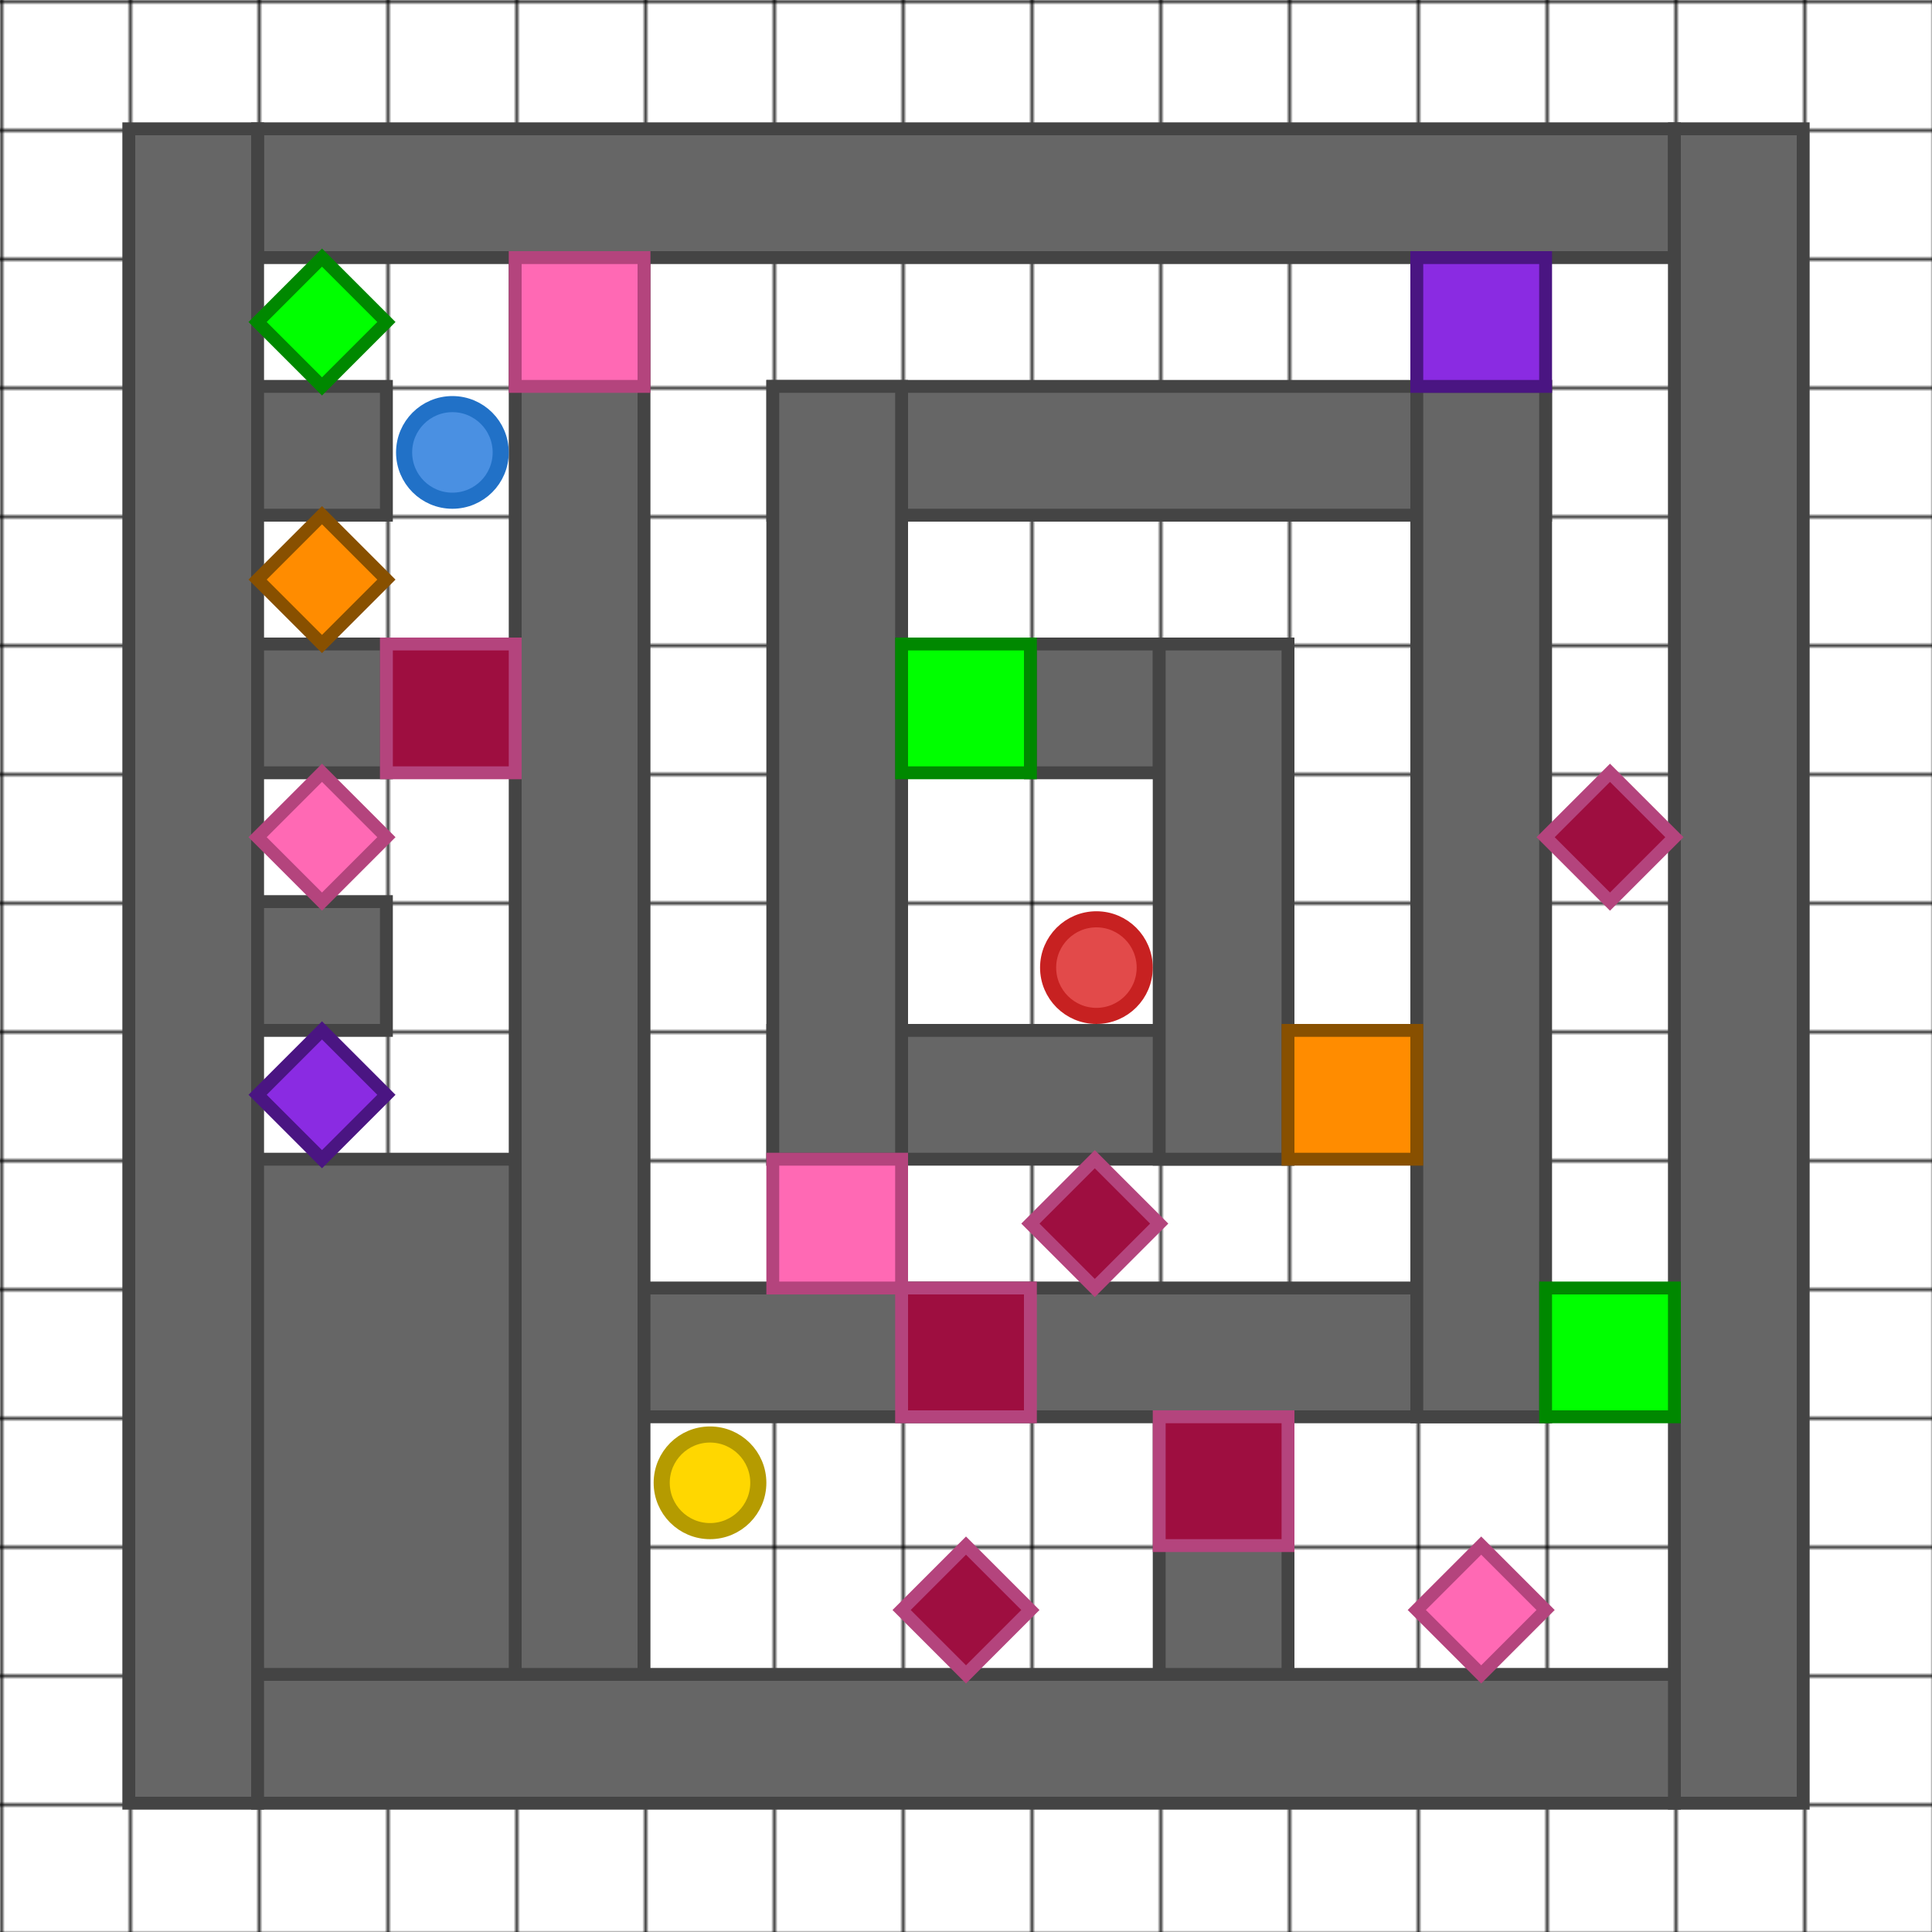 <svg viewBox="0 0 600 600">
  <defs>
    <pattern id="grid1" width="40" height="40" patternUnits="userSpaceOnUse">
      <path d="M 40 0 L 0 0 0 40" fill="none" stroke="#000" stroke-width="1.5"/>
    </pattern>
  </defs>
  
  <!-- Fond blanc et grille -->
  <rect width="600" height="600" fill="white"/>
  <rect width="600" height="600" fill="url(#grid1)"/>
  
  <!-- Murs extérieurs -->
  <rect x="80" y="40" width="440" height="40" fill="#666" stroke="#444" stroke-width="4"/>
  <rect x="40" y="40" width="40" height="520" fill="#666" stroke="#444" stroke-width="4"/>
  <rect x="520" y="40" width="40" height="520" fill="#666" stroke="#444" stroke-width="4"/>
  <rect x="80" y="520" width="440" height="40" fill="#666" stroke="#444" stroke-width="4"/>
  
  <!-- Murs intérieurs -->
  <rect x="160" y="80" width="40" height="440" fill="#666" stroke="#444" stroke-width="4"/>
  <rect x="80" y="120" width="40" height="40" fill="#666" stroke="#444" stroke-width="4"/>
  <rect x="80" y="200" width="40" height="40" fill="#666" stroke="#444" stroke-width="4"/>
  <rect x="80" y="280" width="40" height="40" fill="#666" stroke="#444" stroke-width="4"/>
  <rect x="80" y="360" width="80" height="160" fill="#666" stroke="#444" stroke-width="4"/>
  <rect x="320" y="200" width="40" height="40" fill="#666" stroke="#444" stroke-width="4"/>
  
  <rect x="200" y="400" width="280" height="40" fill="#666" stroke="#444" stroke-width="4"/>
  <rect x="240" y="120" width="240" height="40" fill="#666" stroke="#444" stroke-width="4"/>
  <rect x="240" y="320" width="160" height="40" fill="#666" stroke="#444" stroke-width="4"/>
  <rect x="440" y="120" width="40" height="320" fill="#666" stroke="#444" stroke-width="4"/>
  <rect x="240" y="120" width="40" height="240" fill="#666" stroke="#444" stroke-width="4"/>
  <rect x="360" y="200" width="40" height="160" fill="#666" stroke="#444" stroke-width="4"/>
  <rect x="360" y="440" width="40" height="80" fill="#666" stroke="#444" stroke-width="4"/>
  
  <!-- Portes et plaques - Paire 1 (Orange) -->
  <rect x="400" y="320" width="40" height="40" fill="#FF8C00" stroke="#885000" stroke-width="4"/>
  <polygon points="100,160 120,180 100,200 80,180" fill="#FF8C00" stroke="#885000" stroke-width="4"/>
  
  <!-- Portes et plaques - Paire 2 (Vert) -->
  <rect x="280" y="200" width="40" height="40" fill="#00FF00" stroke="#008800" stroke-width="4"/>
  <rect x="480" y="400" width="40" height="40" fill="#00FF00" stroke="#008800" stroke-width="4"/>
  <polygon points="100,80 120,100 100,120 80,100" fill="#00FF00" stroke="#008800" stroke-width="4"/>
  
  <!-- Portes et plaques - Paire 3 (Violet) -->
  <rect x="440" y="80" width="40" height="40" fill="#8A2BE2" stroke="#4A1582" stroke-width="4"/>
  <polygon points="100,320 120,340 100,360 80,340" fill="#8A2BE2" stroke="#4A1582" stroke-width="4"/>
  
  <!-- Portes et plaques - Paire 4 (Rose) -->
  <rect x="160" y="80" width="40" height="40" fill="#FF69B4" stroke="#B4447D" stroke-width="4"/>
  <rect x="240" y="360" width="40" height="40" fill="#FF69B4" stroke="#B4447D" stroke-width="4"/>
  <polygon points="100,240 120,260 100,280 80,260" fill="#FF69B4" stroke="#B4447D" stroke-width="4"/>
  <polygon points="460,480 480,500 460,520 440,500" fill="#FF69B4" stroke="#B4447D" stroke-width="4"/>
  
  <!-- Portes et plaques - Paire 5 (Pourpre) -->
  <rect x="120" y="200" width="40" height="40" fill="#9e0e40" stroke="#B4447D" stroke-width="4"/>
  <rect x="280" y="400" width="40" height="40" fill="#9e0e40" stroke="#B4447D" stroke-width="4"/>
  <rect x="360" y="440" width="40" height="40" fill="#9e0e40" stroke="#B4447D" stroke-width="4"/>
  <polygon points="340,360 360,380 340,400 320,380" fill="#9e0e40" stroke="#B4447D" stroke-width="4"/>
  <polygon points="300,480 320,500 300,520 280,500" fill="#9e0e40" stroke="#B4447D" stroke-width="4"/>
  <polygon points="500,240 520,260 500,280 480,260" fill="#9e0e40" stroke="#B4447D" stroke-width="4"/>
  
  <!-- Joueurs -->
  <circle cx="140.5" cy="140.5" r="15" fill="#4a90e2" stroke="#2171c7" stroke-width="5"/>
  <circle cx="340.5" cy="300.5" r="15" fill="#e24a4a" stroke="#c72121" stroke-width="5"/>
  
  <!-- Objectif -->
  <circle cx="220.5" cy="460.5" r="15" fill="#ffd700" stroke="#b59b00" stroke-width="5"/>
</svg>
